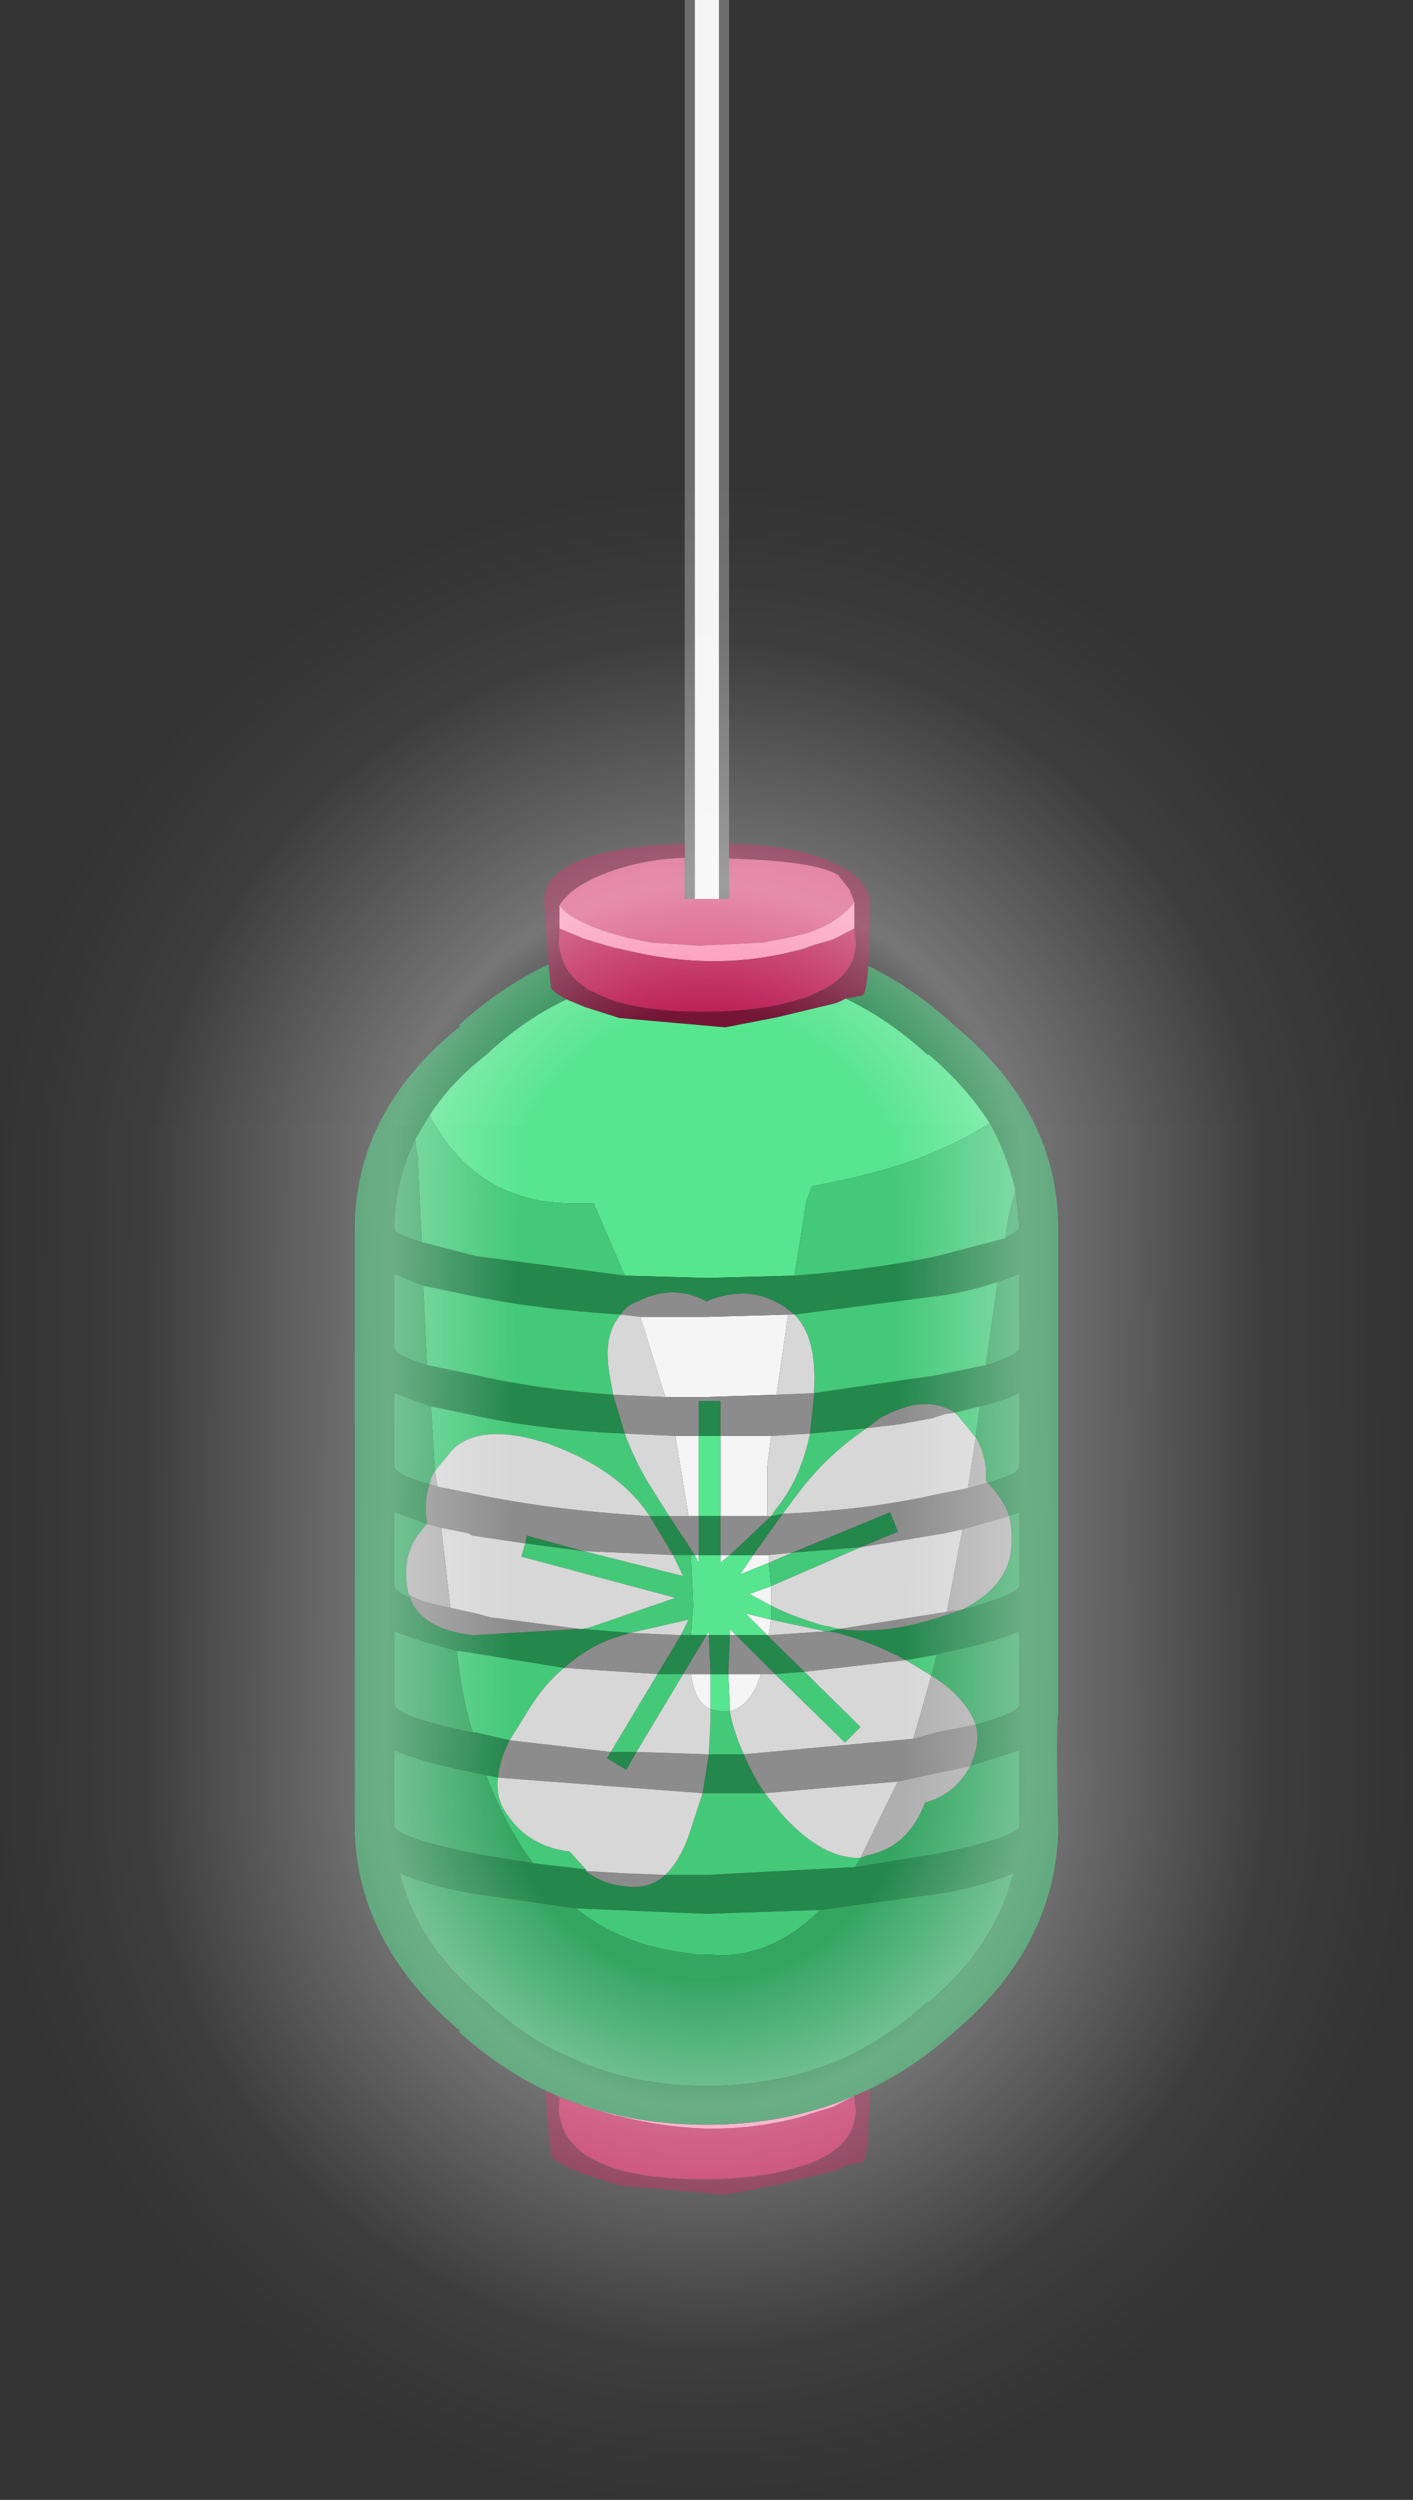 <?xml version="1.0" encoding="UTF-8" standalone="no"?>
<svg xmlns:ffdec="https://www.free-decompiler.com/flash" xmlns:xlink="http://www.w3.org/1999/xlink" ffdec:objectType="shape" height="160.6px" width="90.8px" xmlns="http://www.w3.org/2000/svg">
  <rect width="100%" height="100%" fill="#333333" stroke="none"/>
  <g transform="matrix(1.0, 0.0, 0.0, 1.0, 4.9, 143.1)">
    <path d="M39.1 -88.9 L39.1 -143.1 39.75 -143.1 39.75 -85.35 39.1 -85.35 39.1 -88.0 39.1 -88.9 M41.3 -143.1 L41.95 -143.1 41.95 -88.9 41.95 -87.95 41.95 -85.35 41.3 -85.35 41.3 -143.1" fill="#6d6d6d" fill-rule="evenodd" stroke="none"/>
    <path d="M39.75 -85.35 L39.75 -143.1 41.3 -143.1 41.3 -85.35 39.75 -85.35 M36.25 -58.5 L40.5 -58.5 45.75 -58.65 45.0 -53.5 40.5 -53.35 37.85 -53.35 36.25 -58.5 M40.0 -50.85 L40.0 -45.7 39.35 -45.7 38.5 -50.85 40.0 -50.85 M41.4 -45.7 L41.4 -50.85 44.65 -50.85 44.4 -48.85 44.4 -45.7 41.4 -45.7 M39.75 -43.2 L40.0 -43.2 40.0 -42.7 39.75 -43.2 M39.5 -35.55 L40.5 -35.55 40.75 -35.55 40.75 -33.3 Q39.75 -33.7 39.5 -35.55 M40.65 -38.05 L40.5 -38.05 40.65 -38.3 40.65 -38.05 M42.0 -38.05 L42.0 -38.45 42.4 -38.05 42.0 -38.05 M44.4 -38.05 L43.0 -39.45 44.65 -39.05 44.5 -38.05 44.4 -38.05 M44.65 -39.95 L43.25 -40.7 44.65 -41.2 44.65 -39.95 M44.5 -42.7 L42.65 -41.95 43.5 -43.2 44.5 -43.2 44.5 -42.7 M42.0 -43.2 L41.4 -42.7 41.4 -43.2 42.0 -43.2 M41.9 -35.55 L44.0 -35.55 Q43.4 -33.55 42.0 -33.15 L42.0 -33.4 41.9 -35.55" fill="#f5f5f5" fill-rule="evenodd" stroke="none"/>
    <path d="M39.1 -88.0 L39.1 -85.35 39.75 -85.35 41.3 -85.35 41.95 -85.35 41.95 -87.95 Q47.45 -87.8 48.95 -86.9 L49.7 -85.95 50.0 -85.15 Q49.05 -83.85 46.95 -83.15 L45.7 -82.85 44.15 -82.55 40.1 -82.35 36.9 -82.55 35.45 -82.85 34.2 -83.2 34.05 -83.25 Q31.65 -84.05 31.05 -84.95 31.8 -86.15 34.0 -87.0 36.3 -87.9 39.1 -88.0" fill="#d95582" fill-rule="evenodd" stroke="none"/>
    <path d="M39.1 -88.9 L39.1 -88.0 Q36.3 -87.9 34.0 -87.0 31.8 -86.15 31.05 -84.95 L31.05 -83.45 31.0 -82.35 31.2 -81.55 31.25 -81.45 Q31.65 -80.3 32.95 -79.5 L33.8 -79.1 34.55 -78.8 Q36.8 -78.1 40.25 -78.1 43.95 -78.1 46.45 -78.9 L46.95 -79.05 48.05 -79.55 Q49.45 -80.3 49.9 -81.45 L49.95 -81.5 50.1 -82.35 50.0 -83.45 50.0 -85.15 49.7 -85.95 48.95 -86.9 Q47.45 -87.8 41.95 -87.95 L41.95 -88.9 Q46.4 -88.8 48.8 -87.6 51.0 -86.55 51.0 -85.1 L50.95 -82.05 50.9 -81.15 50.9 -81.05 Q50.8 -79.45 50.55 -79.15 L49.45 -78.95 49.05 -78.75 48.8 -78.65 45.05 -77.75 41.7 -77.1 34.9 -77.7 32.7 -78.4 32.45 -78.5 31.5 -78.9 Q30.65 -79.35 30.5 -79.65 L30.35 -81.15 30.25 -82.1 30.1 -85.1 30.1 -85.75 Q30.3 -86.5 31.05 -87.1 33.15 -88.7 39.1 -88.9 M51.0 -8.9 L50.95 -7.05 50.9 -6.15 Q50.8 -4.45 50.55 -4.15 49.75 -4.2 49.05 -3.75 L48.8 -3.65 45.05 -2.75 41.7 -2.1 34.9 -2.7 32.7 -3.4 32.45 -3.5 Q30.7 -4.2 30.5 -4.65 L30.35 -6.15 30.25 -7.1 30.15 -8.8 31.05 -8.4 31.0 -7.35 31.25 -6.45 Q31.8 -4.95 33.8 -4.1 L34.55 -3.8 Q36.8 -3.1 40.25 -3.1 43.95 -3.1 46.45 -3.9 L46.95 -4.05 Q49.3 -4.9 49.9 -6.45 L50.1 -7.35 50.0 -8.45 51.0 -8.9" fill="#741536" fill-rule="evenodd" stroke="none"/>
    <path d="M50.0 -83.45 L48.65 -82.75 47.45 -82.4 47.15 -82.3 46.75 -82.15 Q43.85 -81.35 40.95 -81.35 38.1 -81.35 34.9 -82.15 L34.6 -82.2 33.75 -82.45 32.6 -82.8 31.05 -83.45 31.05 -84.95 Q31.65 -84.05 34.05 -83.25 L34.2 -83.2 35.45 -82.85 36.9 -82.55 40.1 -82.35 44.15 -82.55 45.7 -82.85 46.95 -83.15 Q49.05 -83.85 50.0 -85.15 L50.0 -83.45 M32.4 -7.9 Q36.15 -6.6 40.5 -6.6 45.65 -6.6 50.0 -8.45 L48.65 -7.75 47.15 -7.3 46.75 -7.15 Q43.85 -6.35 40.95 -6.35 38.1 -6.35 34.9 -7.15 L34.6 -7.2 32.6 -7.8 32.4 -7.9" fill="#fa95b7" fill-rule="evenodd" stroke="none"/>
    <path d="M31.05 -83.45 L32.6 -82.8 33.75 -82.45 34.6 -82.2 34.9 -82.15 Q38.1 -81.35 40.95 -81.35 43.85 -81.35 46.75 -82.15 L47.15 -82.3 47.45 -82.4 48.65 -82.75 50.0 -83.45 50.1 -82.35 49.95 -81.5 49.9 -81.45 Q49.45 -80.3 48.05 -79.55 L46.95 -79.05 46.45 -78.9 Q43.95 -78.1 40.25 -78.1 36.8 -78.1 34.55 -78.8 L33.8 -79.1 32.95 -79.5 Q31.65 -80.3 31.25 -81.45 L31.2 -81.55 31.0 -82.35 31.05 -83.45 M31.05 -8.4 L31.65 -8.15 31.75 -8.15 31.95 -8.05 32.25 -7.95 32.3 -7.9 32.4 -7.9 32.6 -7.8 34.6 -7.2 34.9 -7.15 Q38.1 -6.35 40.95 -6.35 43.85 -6.35 46.75 -7.15 L47.15 -7.3 48.65 -7.75 50.0 -8.45 50.1 -7.35 49.9 -6.45 Q49.3 -4.9 46.95 -4.05 L46.45 -3.9 Q43.95 -3.1 40.25 -3.1 36.8 -3.1 34.55 -3.8 L33.8 -4.1 Q31.8 -4.95 31.25 -6.45 L31.0 -7.35 31.05 -8.4" fill="#bd2257" fill-rule="evenodd" stroke="none"/>
    <path d="M31.5 -78.9 L32.45 -78.5 32.7 -78.4 34.9 -77.7 41.7 -77.1 45.05 -77.75 48.8 -78.65 49.05 -78.75 49.45 -78.95 Q52.25 -77.6 54.7 -75.35 L54.8 -75.35 Q57.2 -73.3 58.7 -70.95 56.8 -69.7 53.8 -68.55 50.9 -67.55 47.3 -66.9 46.8 -65.8 46.8 -65.15 L46.15 -61.15 40.5 -61.0 35.25 -61.15 33.25 -65.8 31.85 -65.8 Q25.7 -65.8 22.7 -71.45 24.05 -73.55 26.35 -75.35 28.75 -77.6 31.5 -78.9 M40.0 -50.85 L40.5 -50.85 41.4 -50.85 41.4 -45.7 40.5 -45.7 40.0 -45.7 40.0 -50.85 M39.5 -43.2 L39.75 -43.2 40.0 -42.7 40.0 -43.2 40.5 -43.2 41.4 -43.2 41.4 -42.7 42.0 -43.2 43.5 -43.2 42.65 -41.95 44.5 -42.7 44.65 -41.2 43.25 -40.7 44.65 -39.95 44.65 -39.55 44.65 -39.05 43.0 -39.45 44.4 -38.05 42.4 -38.05 42.0 -38.45 42.0 -38.05 40.65 -38.05 40.65 -38.3 40.5 -38.05 39.5 -38.05 39.65 -39.95 39.5 -43.2 M40.75 -35.55 L41.9 -35.55 42.0 -33.4 42.0 -33.15 41.4 -33.15 40.75 -33.3 40.75 -35.55" fill="#58e590" fill-rule="evenodd" stroke="none"/>
    <path d="M50.9 -81.05 Q53.85 -79.6 56.45 -77.2 63.1 -71.7 63.1 -64.15 L63.1 -63.9 63.1 -56.5 63.1 -56.0 63.1 -48.85 63.1 -48.35 63.1 -41.2 63.1 -40.7 63.1 -33.55 63.1 -33.05 Q62.95 -32.15 63.1 -25.4 62.85 -18.0 56.45 -12.6 53.9 -10.3 51.0 -8.9 L50.0 -8.45 Q45.65 -6.6 40.5 -6.6 36.15 -6.6 32.4 -7.9 L32.3 -7.9 32.25 -7.95 31.95 -8.05 31.75 -8.15 31.65 -8.15 31.05 -8.4 30.15 -8.8 Q27.15 -10.25 24.55 -12.6 L24.7 -12.6 Q18.15 -18.1 17.9 -25.4 L17.9 -25.65 17.9 -25.9 17.9 -33.05 17.9 -33.55 17.9 -40.7 17.9 -41.2 17.9 -48.35 17.9 -48.85 17.9 -56.0 17.9 -56.5 17.9 -63.65 17.9 -63.9 17.9 -64.15 Q17.9 -71.7 24.7 -77.2 L24.55 -77.2 Q27.2 -79.65 30.35 -81.15 L30.5 -79.65 Q30.65 -79.35 31.5 -78.9 28.75 -77.6 26.35 -75.35 24.05 -73.55 22.7 -71.45 L21.8 -69.95 Q20.45 -67.15 20.45 -64.15 20.55 -63.8 22.2 -63.3 L25.7 -62.4 35.25 -61.15 40.5 -61.0 46.15 -61.15 Q51.3 -61.55 55.3 -62.4 L59.7 -63.55 60.6 -64.15 60.35 -66.65 Q59.8 -68.95 58.7 -70.95 57.2 -73.3 54.8 -75.35 L54.7 -75.35 Q52.25 -77.6 49.45 -78.95 L50.55 -79.15 Q50.8 -79.45 50.9 -81.05 M46.15 -58.65 L45.5 -59.15 Q43.25 -60.65 40.5 -59.5 38.35 -60.65 36.1 -59.5 35.35 -59.25 35.0 -58.65 29.45 -59.0 25.2 -59.9 L22.3 -60.5 20.45 -61.25 20.45 -56.5 Q20.55 -56.0 22.55 -55.4 L25.7 -54.75 Q29.6 -53.85 34.5 -53.5 L35.25 -51.0 Q29.6 -51.25 25.2 -52.25 L22.8 -52.75 20.45 -53.6 20.45 -48.85 Q20.55 -48.35 22.7 -47.75 22.3 -46.6 22.55 -45.2 L20.45 -45.95 20.45 -41.2 Q20.55 -40.85 21.45 -40.45 22.2 -38.45 25.45 -38.05 L32.35 -38.45 32.5 -38.45 35.6 -38.2 34.35 -37.8 Q32.75 -37.2 31.35 -35.95 L25.2 -36.95 24.45 -37.05 Q21.95 -37.7 20.45 -38.3 L20.45 -33.55 Q20.7 -32.8 25.45 -31.8 L25.7 -31.8 27.85 -31.3 Q27.2 -30.05 27.1 -28.9 L26.35 -29.05 25.2 -29.3 Q22.2 -29.9 20.45 -30.65 L20.45 -25.75 Q20.8 -25.0 25.7 -24.0 L29.35 -23.4 32.75 -23.0 32.75 -22.9 Q33.85 -22.0 35.5 -21.9 36.85 -21.75 37.85 -22.65 L40.5 -22.65 50.05 -23.15 55.3 -24.0 Q60.2 -25.0 60.6 -25.75 L60.6 -30.65 57.45 -29.65 57.7 -30.3 Q58.05 -31.3 57.8 -32.3 60.45 -33.05 60.6 -33.55 L60.6 -38.3 Q58.8 -37.55 55.8 -36.95 L55.3 -36.8 53.3 -36.45 Q51.3 -37.55 48.9 -38.2 L48.3 -38.3 49.05 -38.45 Q51.9 -38.05 55.45 -39.2 L56.95 -39.7 Q60.35 -40.6 60.6 -41.2 L60.6 -45.95 59.95 -45.7 Q59.55 -46.85 58.55 -47.85 60.45 -48.35 60.6 -48.85 L60.6 -53.6 Q59.55 -53.1 58.05 -52.75 L56.45 -52.35 Q54.55 -53.6 51.65 -52.0 L50.8 -51.35 47.15 -51.0 47.4 -53.35 47.4 -53.6 55.3 -54.75 58.45 -55.4 Q60.45 -56.0 60.6 -56.5 L60.6 -61.25 59.2 -60.75 Q57.8 -60.25 55.8 -59.9 L46.15 -58.65 M41.4 -50.85 L40.5 -50.85 40.0 -50.85 40.0 -53.1 41.4 -53.1 41.4 -50.85 M40.0 -45.7 L40.5 -45.7 41.4 -45.7 41.4 -43.2 40.5 -43.2 40.0 -43.2 40.0 -45.7 M44.65 -45.7 L45.4 -45.85 43.5 -43.2 42.0 -43.2 44.65 -45.7 M36.85 -45.7 L38.1 -45.7 39.75 -43.2 39.5 -43.2 38.35 -43.2 36.85 -45.7 M32.6 -43.45 L28.85 -43.95 28.95 -44.45 32.6 -43.45 M38.85 -38.05 L39.5 -38.05 40.5 -38.05 39.0 -35.55 37.35 -35.55 38.85 -38.05 M34.35 -30.55 L36.0 -30.55 35.35 -29.4 34.1 -30.15 34.35 -30.55 M40.75 -35.55 L40.65 -38.05 42.0 -38.05 41.9 -35.55 40.75 -35.55 M42.4 -38.05 L44.4 -38.05 46.8 -35.7 44.9 -35.55 42.4 -38.05 M40.25 -27.9 L40.65 -30.4 42.9 -30.4 Q43.4 -29.15 44.25 -27.9 L40.5 -27.9 40.25 -27.9 M47.8 -20.4 L40.5 -20.15 32.1 -20.5 25.2 -21.5 Q22.55 -22.0 20.8 -22.75 21.95 -18.1 26.35 -14.5 28.3 -12.7 30.5 -11.5 L31.9 -10.85 Q35.8 -9.1 40.5 -9.1 45.5 -9.1 49.7 -11.05 L50.45 -11.45 Q52.7 -12.65 54.7 -14.5 L54.8 -14.5 Q59.05 -18.1 60.2 -22.75 58.45 -22.0 55.8 -21.5 L47.8 -20.4 M46.0 -43.35 L52.3 -45.95 52.8 -44.7 50.4 -43.7 46.0 -43.35" fill="#24874c" fill-rule="evenodd" stroke="none"/>
    <path d="M58.7 -70.95 Q59.8 -68.95 60.35 -66.65 L59.95 -65.15 59.7 -63.55 55.3 -62.4 Q51.3 -61.55 46.15 -61.15 L46.8 -65.15 Q46.8 -65.8 47.3 -66.9 50.9 -67.55 53.8 -68.55 56.8 -69.7 58.7 -70.95 M35.25 -61.15 L25.7 -62.4 22.2 -63.3 21.95 -68.8 Q21.8 -69.3 21.8 -69.95 L22.7 -71.45 Q25.7 -65.8 31.85 -65.8 L33.25 -65.8 35.25 -61.15 M47.4 -53.6 Q47.65 -57.15 46.15 -58.65 L55.8 -59.9 Q57.8 -60.25 59.2 -60.75 L58.45 -55.4 55.3 -54.75 47.4 -53.6 M47.15 -51.0 L50.8 -51.35 Q48.05 -49.5 46.15 -46.85 L45.4 -45.85 44.65 -45.7 45.0 -46.2 Q46.55 -48.1 47.15 -51.0 M56.45 -52.35 L58.05 -52.75 57.8 -50.75 56.7 -52.1 56.45 -52.35 M49.05 -38.45 L48.3 -38.3 48.15 -38.3 44.65 -39.05 44.65 -39.55 44.65 -39.95 Q45.9 -39.3 47.9 -38.7 L49.05 -38.45 M53.3 -36.45 L55.3 -36.8 54.95 -35.45 53.3 -36.45 M50.05 -23.15 L40.5 -22.65 37.85 -22.65 Q38.75 -23.5 39.35 -25.15 L40.25 -27.9 40.5 -27.9 44.25 -27.9 45.25 -26.65 Q47.9 -23.65 50.4 -23.75 L50.05 -23.15 M32.75 -23.0 L29.35 -23.4 Q27.6 -25.75 26.35 -29.05 L27.1 -28.9 Q26.95 -27.8 27.45 -26.9 28.85 -24.5 31.7 -24.15 L32.75 -23.0 M27.85 -31.3 L25.7 -31.8 25.45 -31.8 25.45 -31.9 Q24.8 -33.95 24.45 -37.05 L25.2 -36.95 31.35 -35.95 Q29.95 -34.8 28.85 -32.9 L27.85 -31.3 M35.6 -38.2 L32.5 -38.45 33.0 -38.55 38.5 -40.45 28.6 -43.1 28.85 -43.95 32.6 -43.45 39.0 -41.85 38.35 -43.2 39.5 -43.2 39.65 -39.95 39.5 -38.05 38.85 -38.05 39.35 -39.05 35.6 -38.2 M22.8 -52.75 L25.2 -52.25 Q29.6 -51.25 35.25 -51.0 35.85 -49.35 36.75 -47.85 L38.1 -45.7 36.85 -45.7 36.5 -46.2 Q34.5 -48.85 30.35 -50.35 26.1 -51.75 24.2 -50.0 L23.05 -48.6 22.8 -52.75 M34.5 -53.5 Q29.6 -53.85 25.7 -54.75 L22.55 -55.4 22.3 -60.5 25.2 -59.9 Q29.45 -59.0 35.0 -58.65 33.85 -57.4 34.25 -54.9 L34.5 -53.5 M37.35 -35.55 L39.0 -35.55 36.0 -30.55 34.35 -30.55 37.35 -35.55 M44.65 -41.2 L44.5 -42.7 46.0 -43.35 50.4 -43.7 44.65 -41.2 M47.8 -20.4 Q45.15 -17.75 41.95 -17.5 L41.4 -17.5 41.3 -17.5 39.75 -17.55 39.1 -17.65 Q35.05 -18.15 32.1 -20.5 L40.5 -20.15 47.8 -20.4 M46.8 -35.7 L50.4 -32.15 49.4 -31.15 44.9 -35.55 46.8 -35.7 M40.75 -33.3 L41.4 -33.15 42.0 -33.15 Q42.25 -31.8 42.9 -30.4 L40.65 -30.4 40.75 -32.4 40.75 -33.3" fill="#44c979" fill-rule="evenodd" stroke="none"/>
    <path d="M60.35 -66.65 L60.6 -64.15 59.7 -63.55 59.95 -65.15 60.35 -66.65 M22.2 -63.3 Q20.55 -63.8 20.45 -64.15 20.45 -67.15 21.8 -69.95 21.8 -69.3 21.95 -68.8 L22.2 -63.3 M59.2 -60.75 L60.6 -61.25 60.6 -56.5 Q60.45 -56.0 58.45 -55.4 L59.2 -60.75 M58.05 -52.75 Q59.55 -53.1 60.6 -53.6 L60.6 -48.85 Q60.45 -48.35 58.55 -47.85 L58.45 -48.0 Q58.55 -49.5 57.8 -50.75 L58.05 -52.75 M59.95 -45.7 L60.6 -45.95 60.6 -41.2 Q60.35 -40.6 56.95 -39.7 59.7 -41.1 60.05 -43.35 60.2 -44.6 59.95 -45.7 M55.3 -36.8 L55.8 -36.95 Q58.8 -37.55 60.6 -38.3 L60.6 -33.55 Q60.45 -33.05 57.8 -32.3 57.3 -33.7 55.7 -34.95 L54.95 -35.45 55.3 -36.8 M57.45 -29.65 L60.6 -30.65 60.6 -25.75 Q60.2 -25.0 55.3 -24.0 L50.05 -23.15 50.4 -23.75 50.8 -23.9 Q53.45 -24.4 54.55 -27.3 56.45 -27.8 57.45 -29.65 M29.35 -23.4 L25.7 -24.0 Q20.8 -25.0 20.45 -25.75 L20.45 -30.65 Q22.2 -29.9 25.2 -29.3 L26.35 -29.05 Q27.6 -25.75 29.35 -23.4 M25.45 -31.8 Q20.7 -32.8 20.45 -33.55 L20.45 -38.3 Q21.95 -37.7 24.45 -37.05 24.8 -33.95 25.45 -31.9 L25.45 -31.8 M21.45 -40.45 Q20.55 -40.85 20.45 -41.2 L20.45 -45.95 22.55 -45.2 Q20.8 -43.45 21.3 -40.95 21.3 -40.7 21.45 -40.6 L21.45 -40.45 M22.7 -47.75 Q20.55 -48.35 20.45 -48.85 L20.45 -53.6 22.8 -52.75 23.05 -48.6 Q22.8 -48.25 22.7 -47.75 M22.55 -55.4 Q20.55 -56.0 20.45 -56.5 L20.45 -61.25 22.3 -60.5 22.55 -55.4 M32.1 -20.5 Q35.05 -18.15 39.1 -17.65 L39.75 -17.55 41.3 -17.5 41.4 -17.5 41.95 -17.5 Q45.15 -17.75 47.8 -20.4 L55.8 -21.5 Q58.45 -22.0 60.2 -22.75 59.05 -18.1 54.8 -14.5 L54.7 -14.5 Q52.7 -12.65 50.45 -11.45 L49.7 -11.05 Q45.5 -9.1 40.5 -9.1 35.8 -9.1 31.9 -10.85 L30.5 -11.5 Q28.3 -12.7 26.35 -14.5 21.95 -18.1 20.8 -22.75 22.55 -22.0 25.2 -21.5 L32.1 -20.5" fill="#35a662" fill-rule="evenodd" stroke="none"/>
    <path d="M46.15 -58.65 L45.75 -58.65 40.5 -58.5 36.25 -58.5 35.0 -58.65 Q35.35 -59.25 36.1 -59.5 38.35 -60.65 40.5 -59.5 43.25 -60.65 45.5 -59.15 L46.15 -58.65 M45.0 -53.5 L47.4 -53.6 47.4 -53.35 47.15 -51.0 44.65 -50.85 41.4 -50.85 41.4 -53.1 40.0 -53.1 40.0 -50.85 38.5 -50.85 35.25 -51.0 34.5 -53.5 37.85 -53.35 40.5 -53.35 45.0 -53.5 M50.8 -51.35 L51.65 -52.0 Q54.55 -53.6 56.45 -52.35 L55.8 -52.25 55.05 -52.0 52.9 -51.6 50.8 -51.35 M58.55 -47.85 Q59.55 -46.85 59.95 -45.7 L56.95 -44.85 55.8 -44.6 50.4 -43.7 52.8 -44.7 52.3 -45.95 46.0 -43.35 44.5 -43.2 43.5 -43.2 45.4 -45.85 Q50.9 -46.1 55.3 -47.1 L57.3 -47.5 58.55 -47.85 M56.95 -39.7 L55.45 -39.2 Q51.9 -38.05 49.05 -38.45 L55.3 -39.45 55.95 -39.55 56.95 -39.7 M48.3 -38.3 L48.9 -38.2 Q51.3 -37.55 53.3 -36.45 L46.8 -35.7 44.4 -38.05 44.5 -38.05 48.15 -38.3 48.3 -38.3 M57.8 -32.3 Q58.05 -31.3 57.7 -30.3 L57.45 -29.65 55.8 -29.3 52.8 -28.65 44.25 -27.9 Q43.4 -29.15 42.9 -30.4 L53.8 -31.4 55.3 -31.8 57.8 -32.3 M37.85 -22.65 Q36.85 -21.75 35.5 -21.9 33.85 -22.0 32.75 -22.9 L35.25 -22.75 37.85 -22.65 M27.1 -28.9 Q27.2 -30.05 27.85 -31.3 L34.35 -30.55 34.1 -30.15 35.35 -29.4 36.0 -30.55 40.5 -30.4 40.65 -30.4 40.25 -27.9 27.1 -28.9 M31.35 -35.95 Q32.75 -37.2 34.35 -37.8 L35.6 -38.2 38.85 -38.05 37.35 -35.55 31.35 -35.95 M32.35 -38.45 L25.45 -38.05 Q22.2 -38.45 21.45 -40.45 L21.45 -40.6 Q21.95 -40.3 22.95 -40.05 L24.05 -39.8 25.7 -39.45 26.6 -39.2 32.35 -38.45 M22.55 -45.2 Q22.3 -46.6 22.7 -47.75 L23.2 -47.6 25.7 -47.1 Q30.45 -46.1 36.85 -45.7 L38.35 -43.2 32.6 -43.45 28.95 -44.45 28.85 -43.95 25.45 -44.45 25.2 -44.6 23.45 -44.95 22.55 -45.2 M38.1 -45.7 L39.35 -45.7 40.0 -45.7 40.0 -43.2 39.75 -43.2 38.1 -45.7 M41.4 -43.2 L41.4 -45.7 44.4 -45.7 44.65 -45.7 42.0 -43.2 41.4 -43.2 M39.0 -35.55 L40.5 -38.05 40.65 -38.05 40.75 -35.55 40.5 -35.55 39.5 -35.55 39.0 -35.55 M42.0 -38.05 L42.4 -38.05 44.9 -35.55 44.0 -35.55 41.9 -35.55 42.0 -38.05" fill="#8c8c8c" fill-rule="evenodd" stroke="none"/>
    <path d="M45.75 -58.65 L46.15 -58.65 Q47.65 -57.15 47.4 -53.6 L45.0 -53.5 45.75 -58.65 M35.0 -58.65 L36.25 -58.5 37.85 -53.35 34.5 -53.5 34.25 -54.9 Q33.85 -57.4 35.0 -58.65 M32.75 -22.9 L32.75 -23.0 31.7 -24.15 Q28.85 -24.5 27.45 -26.9 26.95 -27.8 27.1 -28.9 L40.25 -27.9 39.35 -25.15 Q38.75 -23.5 37.85 -22.65 L35.25 -22.75 32.75 -22.9 M32.5 -38.45 L32.35 -38.45 26.6 -39.2 25.7 -39.45 24.05 -39.8 23.45 -44.95 25.2 -44.6 25.45 -44.45 28.85 -43.95 28.6 -43.1 38.5 -40.45 33.0 -38.55 32.5 -38.45 M44.65 -50.85 L47.15 -51.0 Q46.55 -48.1 45.0 -46.2 L44.65 -45.7 44.4 -45.7 44.4 -48.85 44.65 -50.85 M45.4 -45.85 L46.15 -46.85 Q48.05 -49.5 50.8 -51.35 L52.9 -51.6 55.05 -52.0 55.8 -52.25 56.45 -52.35 56.7 -52.1 57.8 -50.75 57.3 -47.5 55.3 -47.1 Q50.9 -46.1 45.4 -45.85 M23.05 -48.6 L24.2 -50.0 Q26.1 -51.75 30.35 -50.35 34.5 -48.85 36.5 -46.2 L36.85 -45.7 Q30.45 -46.1 25.7 -47.1 L23.2 -47.6 23.05 -48.6 M38.1 -45.7 L36.75 -47.85 Q35.85 -49.35 35.25 -51.0 L38.5 -50.85 39.35 -45.7 38.1 -45.7 M38.35 -43.2 L39.0 -41.85 32.6 -43.45 38.35 -43.2 M35.6 -38.2 L39.35 -39.05 38.85 -38.05 35.6 -38.2 M27.85 -31.3 L28.85 -32.9 Q29.95 -34.8 31.35 -35.95 L37.35 -35.55 34.35 -30.55 27.85 -31.3 M36.0 -30.55 L39.0 -35.55 39.5 -35.55 Q39.75 -33.7 40.75 -33.3 L40.75 -32.4 40.65 -30.4 40.5 -30.4 36.0 -30.55 M44.5 -43.2 L46.0 -43.35 44.5 -42.7 44.5 -43.2 M50.4 -43.7 L55.8 -44.6 56.95 -44.85 55.95 -39.55 55.3 -39.45 49.05 -38.45 47.9 -38.7 Q45.9 -39.3 44.65 -39.95 L44.65 -41.2 50.4 -43.7 M44.0 -35.55 L44.9 -35.55 49.4 -31.15 50.4 -32.15 46.8 -35.7 53.3 -36.45 54.95 -35.45 53.8 -31.4 42.9 -30.4 Q42.25 -31.8 42.0 -33.15 43.4 -33.55 44.0 -35.55 M44.5 -38.05 L44.65 -39.05 48.15 -38.3 44.5 -38.05 M50.4 -23.75 Q47.9 -23.65 45.25 -26.65 L44.25 -27.9 52.8 -28.65 50.4 -23.75" fill="#d7d7d7" fill-rule="evenodd" stroke="none"/>
    <path d="M23.45 -44.95 L24.05 -39.8 22.95 -40.05 Q21.95 -40.3 21.45 -40.6 21.3 -40.7 21.3 -40.95 20.8 -43.45 22.55 -45.2 L23.45 -44.95 M23.05 -48.6 L23.2 -47.6 22.7 -47.75 Q22.8 -48.25 23.05 -48.6 M57.8 -50.75 Q58.55 -49.5 58.45 -48.0 L58.55 -47.85 57.3 -47.5 57.8 -50.75 M56.95 -44.85 L59.95 -45.7 Q60.2 -44.6 60.05 -43.35 59.7 -41.1 56.95 -39.7 L55.95 -39.55 56.95 -44.85 M53.8 -31.4 L54.95 -35.45 55.7 -34.95 Q57.3 -33.7 57.8 -32.3 L55.3 -31.8 53.8 -31.4 M52.8 -28.65 L55.8 -29.3 57.45 -29.65 Q56.45 -27.8 54.55 -27.3 53.45 -24.4 50.8 -23.9 L50.4 -23.75 52.8 -28.65" fill="#afafaf" fill-rule="evenodd" stroke="none"/>
    <path d="M85.75 -70.75 L85.75 -69.75 85.9 -30.9 -4.9 -30.9 -4.75 -69.75 -4.75 -70.75 -4.55 -70.75 85.75 -70.75" fill="url(#gradient0)" fill-rule="evenodd" stroke="none"/>
    <path d="M85.9 -30.9 L85.9 -28.8 Q85.9 -9.7 72.6 3.95 59.15 17.5 40.5 17.5 21.75 17.5 8.4 3.95 -4.9 -9.7 -4.9 -28.8 L-4.9 -30.9 85.9 -30.9" fill="url(#gradient1)" fill-rule="evenodd" stroke="none"/>
    <path d="M-4.55 -70.75 Q-2.95 -86.3 8.4 -97.95 21.75 -111.6 40.5 -111.6 59.15 -111.6 72.6 -97.95 83.95 -86.3 85.75 -70.75 L-4.55 -70.75" fill="url(#gradient2)" fill-rule="evenodd" stroke="none"/>
  </g>
  <defs>
    <radialGradient cx="0" cy="0" gradientTransform="matrix(0.056, 0.0, 0.0, 0.979, 40.5, 5.75)" gradientUnits="userSpaceOnUse" id="gradient0" r="819.2" spreadMethod="pad">
      <stop offset="0.278" stop-color="#ffffff" stop-opacity="0.0"/>
      <stop offset="0.451" stop-color="#ffffff" stop-opacity="0.329"/>
      <stop offset="0.788" stop-color="#ffffff" stop-opacity="0.051"/>
      <stop offset="1.0" stop-color="#ffffff" stop-opacity="0.0"/>
    </radialGradient>
    <radialGradient cx="0" cy="0" gradientTransform="matrix(0.056, 0.0, 0.0, 0.057, 40.5, -28.8)" gradientUnits="userSpaceOnUse" id="gradient1" r="819.2" spreadMethod="pad">
      <stop offset="0.278" stop-color="#ffffff" stop-opacity="0.0"/>
      <stop offset="0.451" stop-color="#ffffff" stop-opacity="0.329"/>
      <stop offset="0.788" stop-color="#ffffff" stop-opacity="0.051"/>
      <stop offset="1.0" stop-color="#ffffff" stop-opacity="0.0"/>
    </radialGradient>
    <radialGradient cx="0" cy="0" gradientTransform="matrix(0.056, 0.0, 0.0, 0.057, 40.5, -65.2)" gradientUnits="userSpaceOnUse" id="gradient2" r="819.2" spreadMethod="pad">
      <stop offset="0.278" stop-color="#ffffff" stop-opacity="0.0"/>
      <stop offset="0.451" stop-color="#ffffff" stop-opacity="0.329"/>
      <stop offset="0.788" stop-color="#ffffff" stop-opacity="0.051"/>
      <stop offset="1.0" stop-color="#ffffff" stop-opacity="0.0"/>
    </radialGradient>
  </defs>
</svg>
